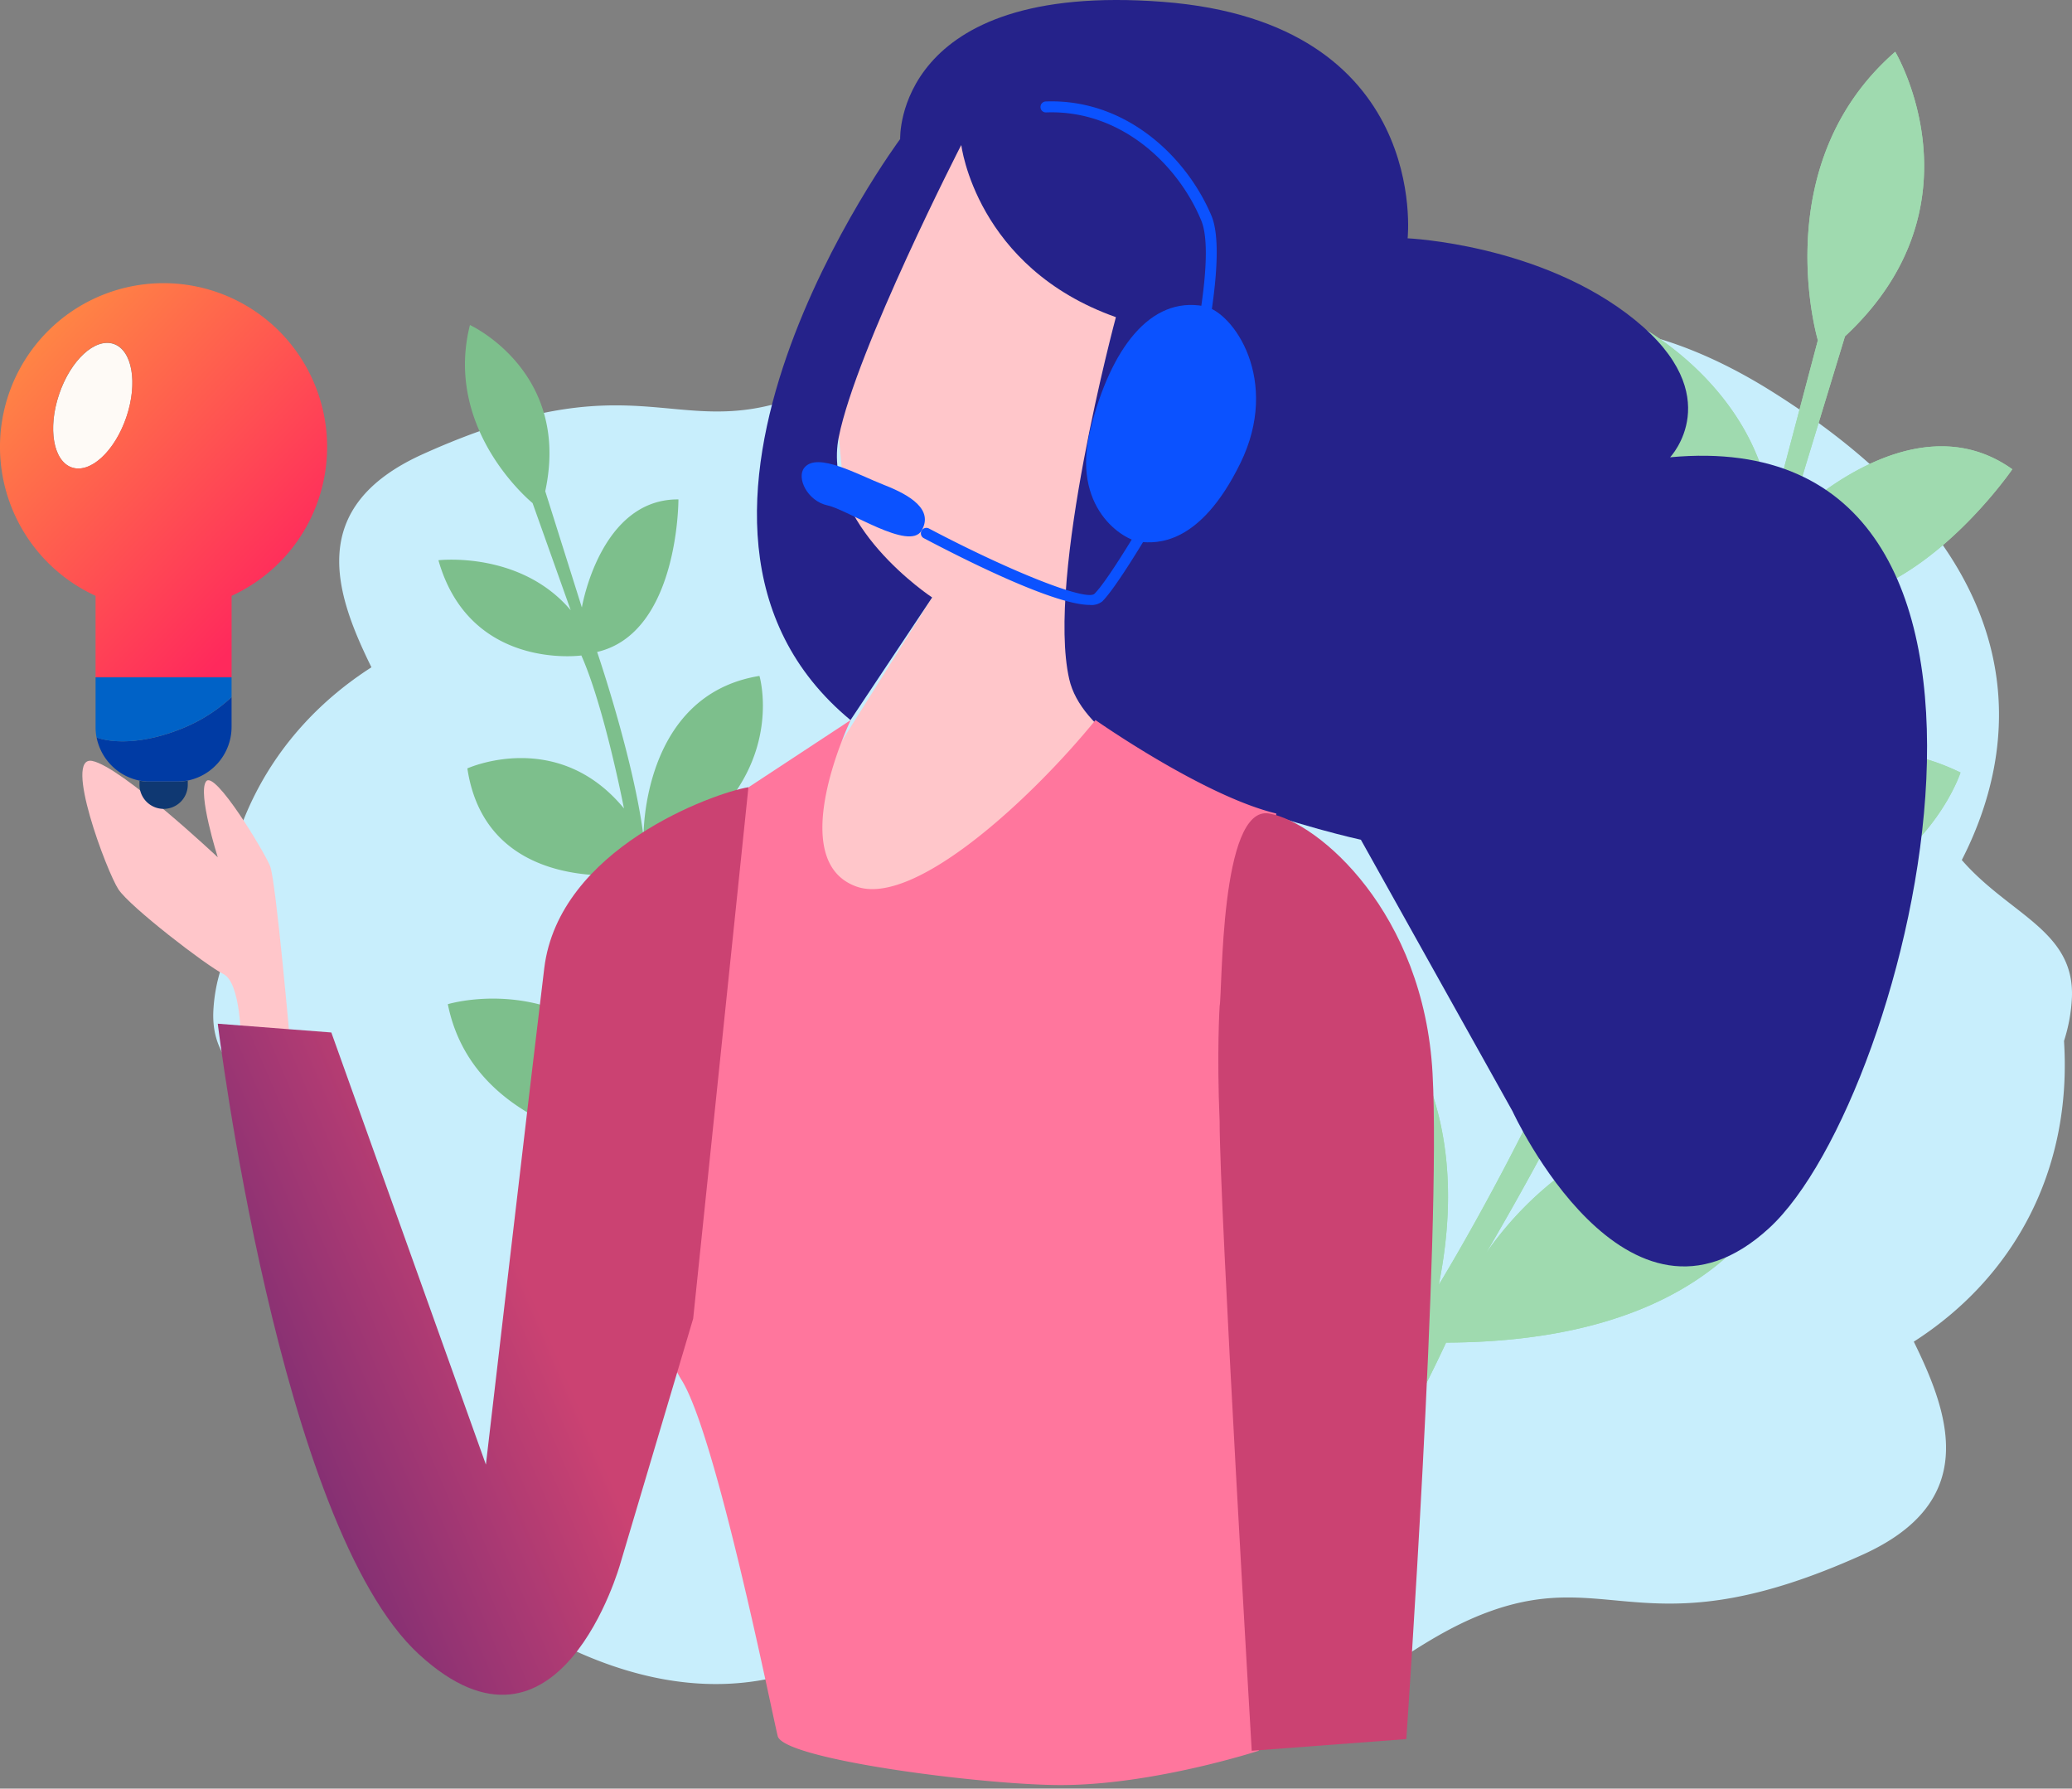 <svg width="292" height="252" viewBox="0 0 292 252" fill="none" xmlns="http://www.w3.org/2000/svg"><rect x="0" y="0" width="292" height="252" fill="#808080" stroke="none"/><path d="M276.469 121.17c7.513-14.642 12.735-41.303-26.885-66.092-36.984-23.122-56.904 4.148-56.904 4.148s5.329-22.362-25.136-23.849c-30.465-1.487-38.794 14.776-55.753 20.741-16.958 5.965-22.343-5.59-52.183 7.86-16.629 7.486-12.328 19.735-7.261 30.038-13.965 8.945-22.344 23.945-21.17 42.366-.651 2.01-1.027 4.1-1.118 6.21-.335 9.359 8.809 11.585 15.534 19.283-7.513 14.64-12.736 41.303 26.885 66.09 36.962 23.123 56.892-4.147 56.892-4.147s-5.329 22.362 25.137 23.849c30.465 1.487 38.793-14.776 55.752-20.741 16.959-5.965 22.344 5.59 52.183-7.86 16.63-7.486 12.328-19.735 7.262-30.038 13.965-8.945 22.343-23.944 21.17-42.365a23.444 23.444 0 0 0 1.118-6.211c.324-9.36-8.82-11.584-15.523-19.282z" fill="#C8EEFC"/><path d="M184.217 222.744l-2.893-2.795s16.048-25.666 18.6-35.047c0 0-35.592-26.136-22.689-56.291 0 0 33.8 11.091 25.527 52.405 0 0 15.34-24.933 25.394-52.165 0 0-30.242-14.748-17.545-40.81 0 0 21.785 4.136 23.89 27.549 0 0 9.156-20.992 11.44-33.476 0 0-22.567-11.544-14.395-35.863 0 0 16.328 8.788 18.143 26.22l6.497-24.532s-7.374-24.75 10.903-40.643c0 0 12.848 21.535-7.083 40.095l-7.915 25.99s17.07-17.548 31.499-7.267c0 0-16.758 24.481-34.286 17.392 0 0-6.737 24.297-14.736 39.76 0 0 17.479-26.17 41.721-14.424 0 0-7.926 24.56-42.626 20.182a450.937 450.937 0 0 1-27.303 52.68s13.149-28.965 47.854-24.598c0 0-1.894 31.866-50.424 32.056a213.001 213.001 0 0 1-19.573 33.582z" fill="#9FDAAF"/><path d="M64.613 105.64c0 5.472-3.748 9.911-6.653 9.911-2.904 0-7.72-3.824-7.72-9.297 0-5.473 4.832-10.532 7.737-10.532 2.905 0 6.636 4.438 6.636 9.917z" fill="#C8EEFC"/><path d="M100.134 187.875l-2.486-.413s-.86-19.165-2.877-24.968c0 0-27.588-.659-31.66-21.014 0 0 21.32-6.507 31.738 17.968 0 0-.966-18.527-5.463-36.338 0 0-20.79 3.315-23.522-14.849 0 0 12.675-5.758 22.07 5.64 0 0-2.748-14.233-6.005-21.55 0 0-15.702 2.197-20.142-13.418 0 0 11.518-1.364 18.64 7.039l-5.374-15.095s-12.58-10.186-8.826-25.085c0 0 14.255 6.53 10.613 23.414l5.162 16.385s2.547-15.318 13.607-15.228c0 0 .067 18.818-11.457 21.49 0 0 5.162 15.094 6.541 26.018 0 0-.307-19.947 16.334-22.641 0 0 4.641 15.653-14.758 25.968a289.122 289.122 0 0 1 4.664 37.294s-3.52-19.83 15.88-30.155c0 0 10.34 17.247-14.523 34.968a136.772 136.772 0 0 1 1.844 24.57z" fill="#7DBF8C"/><path d="M184.217 222.744l-2.893-2.795s16.048-25.666 18.6-35.047c0 0-35.592-26.136-22.689-56.291 0 0 33.8 11.091 25.527 52.405 0 0 15.34-24.933 25.394-52.165 0 0-30.242-14.748-17.545-40.81 0 0 21.785 4.136 23.89 27.549 0 0 9.156-20.992 11.44-33.476 0 0-22.567-11.544-14.395-35.863 0 0 16.328 8.788 18.143 26.22l6.497-24.532s-7.374-24.75 10.903-40.643c0 0 12.848 21.535-7.083 40.095l-7.915 25.99s17.07-17.548 31.499-7.267c0 0-16.758 24.481-34.286 17.392 0 0-6.737 24.297-14.736 39.76 0 0 17.479-26.17 41.721-14.424 0 0-7.926 24.56-42.626 20.182a450.937 450.937 0 0 1-27.303 52.68s13.149-28.965 47.854-24.598c0 0-1.894 31.866-50.424 32.056a213.001 213.001 0 0 1-19.573 33.582z" fill="#9FDAAF"/><path d="M33.958 146.701s0-8.229-2.464-9.459c-2.463-1.23-13.154-9.46-14.797-11.93-1.642-2.471-7.82-18.924-3.697-18.102 4.122.822 17.69 13.574 17.69 13.574s-2.877-9.052-1.642-10.695c1.234-1.644 8.194 9.9 9.015 11.93.822 2.03 2.877 25.504 2.877 25.504l-6.982-.822zM135.475 20.411c-2.877 3.701-18.087 32.498-17.26 41.136.826 8.637.82 16.866 13.154 22.624l-23.036 36.612-7.82 31.263 39.045.413s28.773-11.93 28.773-16.453c0-4.522-9.865-49.364-9.865-49.364l7.82-55.53-23.823-14.402-5.586 2.952-1.402.75z" fill="#FFC6CA"/><path d="M157.26 44.685s-9.864 36.613-6.574 51.009c3.29 14.395 41.1 22.619 41.1 22.619l21.372 38.256s16.032 34.963 36.169 16.453c20.137-18.51 43.569-113.946-13.965-108.596 0 0 8.222-8.638-4.932-19.332-13.155-10.695-32.058-11.517-32.058-11.517s3.29-30.44-34.526-33.32c-37.816-2.879-36.99 19.333-36.99 19.333s-40.307 54.3-6.999 81.862l11.507-17.275s-15.64-10.287-13.155-22.625c2.486-12.338 17.26-41.135 17.26-41.135s2.062 17.275 21.791 24.268z" fill="#25228A"/><path d="M120.678 124.899c8.156 2.94 24.662-12.339 33.706-23.447 0 0 15.21 10.695 25.482 13.166a493.604 493.604 0 0 0-4.932 67.46c0 35.78 2.463 64.583 2.463 64.583S162.532 251.5 149.5 251.5c-10.968 0-39.077-3.604-39.898-6.897-.821-3.293-8.653-42.37-13.557-50.186-4.905-7.816-11.92-41.135-6.575-51.008 5.346-9.873 16.032-32.498 16.032-32.498l14.383-9.459s-9.479 19.746.793 23.447z" fill="#FF769D"/><path d="M.184 27.19C.597 25.132.184-1.193 7.172.042 14.16 1.278 28.957 14.018 30.19 36.655c1.235 22.636-3.698 93.792-3.698 93.792l-21.785 1.644S.184 55.425.184 43.425c-.414-9.81 0-16.235 0-16.235z" transform="translate(171.695 114.575)" fill="url(#a)"/><path d="M74.784 0C69.85.822 48.066 8.637 46.01 25.504c-2.056 16.867-8.223 69.932-8.223 69.932l-21.784-60.88L0 33.32s8.63 70.753 28.36 88.856c19.729 18.102 28.359-12.752 28.359-12.752l10.278-34.556L74.784 0z" transform="translate(30.69 110.911)" fill="url(#b)"/><path d="M153.58 85.228c-5 0-17.63-6.362-23.422-9.42a.772.772 0 0 1 .72-1.364c11.563 6.094 22.254 10.326 23.371 9.207 2.235-2.236 8.295-12.735 8.876-13.747.559-1.822 9.234-31.603 6.145-38.882-3.274-7.855-11.317-15.575-21.835-15.184a.753.753 0 0 1-.8-.743.773.773 0 0 1 .744-.8c11.283-.413 19.846 7.788 23.349 16.107 3.351 7.977-5.748 38.708-6.145 40.011l-.067.162c-.268.475-6.658 11.64-9.166 14.15a2.418 2.418 0 0 1-1.77.503z" fill="#0B52FF"/><path d="M113.36 65.885c-1.161 1.42.408 4.713 3.28 5.328 2.87.615 11.518 6.479 13.232 3.544 1.715-2.935-1.558-4.981-5.245-6.418-3.686-1.437-9.434-4.707-11.266-2.454zM169.672 43.137c4.15.788 10.853 10.454 5.122 22.138-5.73 11.685-11.881 11.277-14.132 11.07-2.251-.207-9.831-4.713-6.966-15.99 2.866-11.275 8.396-18.632 15.976-17.218z" fill="#0B52FF"/><path d="M26.411 109.994c-.478.093-.965.14-1.452.14h-4.173a7.686 7.686 0 0 1-1.083-.134h-.045v.559a3.406 3.406 0 0 0 3.402 3.404 3.4 3.4 0 0 0 3.402-3.404v-.56l-.05-.005z" fill="#0F3872"/><path d="M13.614 103.9a7.74 7.74 0 0 0 5.184 5.854c.28.09.566.166.855.223h.044c.358.07.72.116 1.084.135h4.173c.487 0 .973-.047 1.452-.14h.045a7.707 7.707 0 0 0 4.434-2.669 7.719 7.719 0 0 0 1.75-4.873v-4.21a22.637 22.637 0 0 1-7.117 4.473c-4.564 1.845-9.055 2.203-11.904 1.207z" fill="#003BA4"/><path d="M21.15 110.134h-.37.37zM26.411 109.994zM20.781 110.123z" fill="#0F3872"/><path d="M17.814 58.77c1.624-4.806.818-9.42-1.8-10.307-2.619-.886-6.058 2.29-7.682 7.096-1.625 4.805-.819 9.42 1.8 10.306 2.618.887 6.057-2.29 7.682-7.096z" fill="#FEFAF6"/><path d="M41.108 8.737A23.05 23.05 0 0 0 22.98 0 23.031 23.031 0 0 0 4.904 8.841a23.075 23.075 0 0 0-4.25 19.682 23.074 23.074 0 0 0 4.626 9.235 23.049 23.049 0 0 0 8.189 6.289v11.488h19.17V44.052a23.05 23.05 0 0 0 8.207-6.317 23.075 23.075 0 0 0 4.71-19.636 23.075 23.075 0 0 0-4.448-9.357v-.005zM10.128 25.96c-2.62-.889-3.424-5.5-1.804-10.303 1.62-4.802 5.05-7.983 7.687-7.122 2.636.86 3.424 5.5 1.798 10.303-1.625 4.802-5.06 8.011-7.68 7.122z" transform="translate(0 39.896)" fill="url(#c)"/><path d="M32.64 95.436H13.469v7.01c0 .49.046.98.14 1.46 2.848 1 7.34.632 11.909-1.219a22.637 22.637 0 0 0 7.116-4.472V95.42l.006.016z" fill="#0062C7"/><defs><linearGradient id="a" x2="1" gradientUnits="userSpaceOnUse" gradientTransform="matrix(-53 43 -2710.06 1388.71 1370.34 -736.929)"><stop stop-color="#632774"/><stop offset="1" stop-color="#CB4272"/><stop offset="1" stop-color="#CB4272"/></linearGradient><linearGradient id="b" x2="1" gradientUnits="userSpaceOnUse" gradientTransform="matrix(95 77 1911.96 4443.26 -976.669 -2157.54)"><stop stop-color="#632774"/><stop offset="1" stop-color="#CB4272"/><stop offset="1" stop-color="#CB4272"/></linearGradient><linearGradient id="c" x2="1" gradientUnits="userSpaceOnUse" gradientTransform="matrix(45.417 54.869 -76.372 82.242 38.186 -41.121)"><stop offset=".115" stop-color="#FF8744"/><stop offset=".835" stop-color="#FF295C"/></linearGradient></defs></svg>